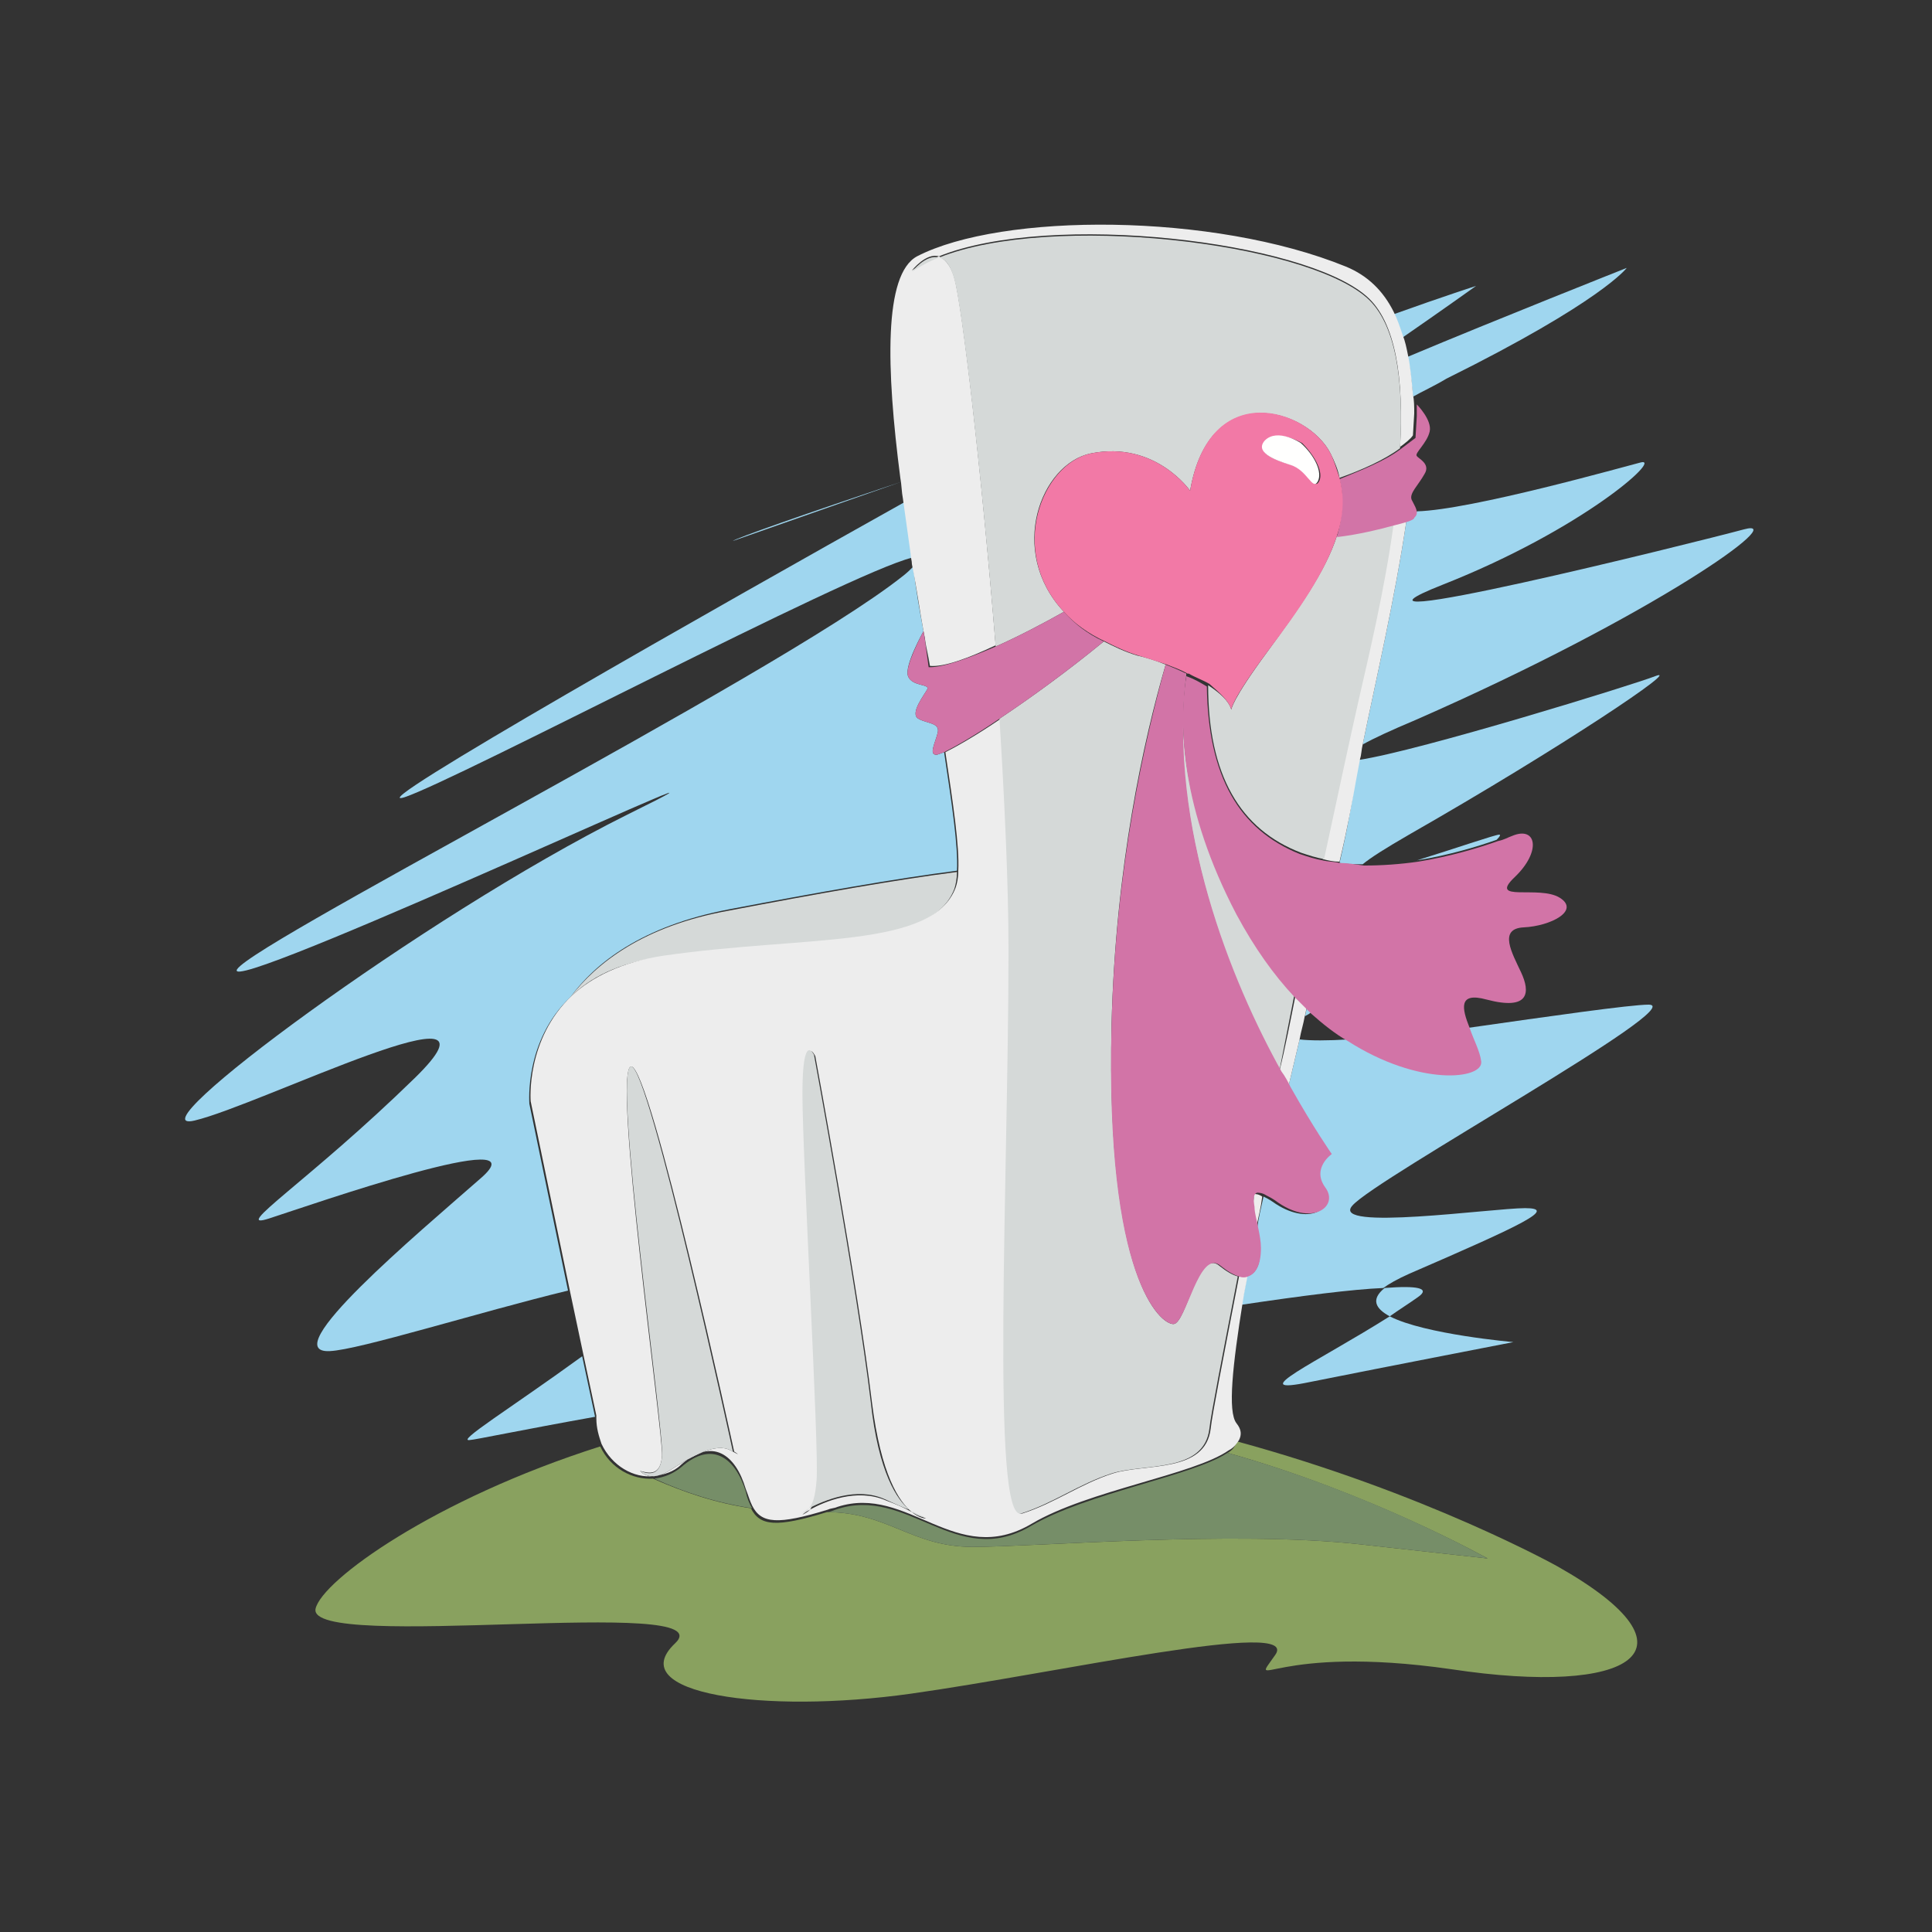 <?xml version="1.0" encoding="utf-8"?>
<!-- Generator: Adobe Illustrator 18.1.0, SVG Export Plug-In . SVG Version: 6.00 Build 0)  -->
<svg version="1.1" id="Layer_1" xmlns="http://www.w3.org/2000/svg" xmlns:xlink="http://www.w3.org/1999/xlink" x="0px" y="0px"
	 viewBox="0 0 150 150" enable-background="new 0 0 150 150" xml:space="preserve">
<rect x="0" y="0" width="150" height="150" fill="#333333" stroke="none"/>
<g>
	<path fill="none" d="M100.9,80.7c0.9,0.1,2.2,0.1,3.8,0c-0.9-0.6-1.9-1.3-2.8-2.1c-0.2,0.1-0.4,0.3-0.6,0.4
		C101.1,79.6,101,80.2,100.9,80.7z"/>
	<path fill="#9FD6EF" d="M31.4,61.9c4.2-1.4,34.5-17.4,39.4-18.6c-0.2-1.5-0.4-2.9-0.6-4.3C55.9,47,27.5,63.1,31.4,61.9z"/>
	<path fill="#9FD6EF" d="M56.9,42l13.1-4.6c0,0,0,0,0,0C62.5,39.9,57.1,41.8,56.9,42z"/>
	<path fill="#9FD6EF" d="M114.6,22.2c0,0-2.5,0.8-6.4,2.2c0.3,0.5,0.5,1.1,0.7,1.8C111.8,24.2,114.6,22.2,114.6,22.2z"/>
	<path fill="#9FD6EF" d="M72.2,51.8c-0.1-0.7-0.3-1.5-0.4-2.2L72.2,51.8C72.2,51.8,72.2,51.8,72.2,51.8z"/>
	<path fill="#9FD6EF" d="M112.3,29.4c12.1-6,14-8.6,14-8.6s-10.1,4-17,6.9c0.2,1,0.3,2,0.4,3.1C110.4,30.4,111.3,30,112.3,29.4z"/>
	<path fill="#9FD6EF" d="M107.9,102.2c0.7-0.5,1.5-1,2.2-1.5c1-0.7-0.1-0.9-2.6-0.7C106.4,100.9,106.8,101.6,107.9,102.2z"/>
	<path fill="#9FD6EF" d="M44.3,77.4c1.9-2.6,5.5-5.5,12.3-6.8c6.8-1.3,13-2.4,17.7-3c0.1-1.9-0.4-5.2-1-9.2
		c-0.3,0.1-0.5,0.2-0.6,0.2c-0.6,0-0.1-0.9,0.1-1.7c0.2-0.8-0.8-0.7-1.5-1.1c-0.7-0.4,0.5-1.9,0.7-2.3c0.2-0.4-1.2-0.2-1.5-1
		c-0.3-0.8,1.1-3.3,1.2-3.5c-0.3-1.6-0.6-3.3-0.8-5c-0.2,0.2-0.5,0.5-0.9,0.8c-9.9,7.8-52.8,29.6-51.6,30.6c1.2,1,46-19.9,30.2-12.1
		C32.8,71.2,10,88.2,15.1,87c5.1-1.2,25.3-11.3,17.1-3.3c-8.2,8-14.4,11.9-11.3,10.9c3.1-1,21.4-7.4,16.4-3.1
		c-4.9,4.3-16,13.6-11.7,13.4c2.3-0.1,11.5-3,18.5-4.7l-3-14.5C41.1,85.6,40.7,80.8,44.3,77.4z"/>
	<path fill="#9FD6EF" d="M101.7,107.3c6-1.2,15.8-3.1,15.8-3.1s-6.9-0.6-9.6-2C102.2,105.8,96.4,108.4,101.7,107.3z"/>
	<path fill="#9FD6EF" d="M109.2,40.4c-0.9,6.1-2.4,12.5-3.4,17.4c0.9-0.5,2.2-1.1,4.1-1.9c18.7-8.2,29.2-15.8,25.5-14.8
		c-3.7,1-34.3,8.6-23.4,4.3c10.9-4.3,17.1-9.9,15.4-9.5c-1.2,0.3-13.2,3.7-17.4,3.8c0,0.1-0.1,0.2-0.2,0.4
		C109.7,40.2,109.5,40.3,109.2,40.4z"/>
	<path fill="#9FD6EF" d="M116.4,64.8c-0.3,0-3.5,1.1-6.4,2c2.5-0.4,4.8-1.1,6.2-1.6C116.5,64.9,116.5,64.8,116.4,64.8z"/>
	<path fill="#9FD6EF" d="M36.5,111.8c0.3,0,4.1-0.8,9.7-1.8l-1-4.7C39.7,109.3,35.3,112,36.5,111.8z"/>
	<path fill="#9FD6EF" d="M104.7,80.7c-1.6,0.1-3,0.1-3.8,0c-0.3,1.3-0.6,2.5-0.9,3.8c1.8,3.3,3.2,5.2,3.2,5.2s-1.6,1.1-0.5,2.6
		c1.1,1.5-1.1,3-3.9,1c-0.3-0.2-0.5-0.3-0.7-0.4c-0.2,0.9-0.4,1.7-0.5,2.5c0.1,0.5,0.2,1,0.2,1.5c0.1,1.3-0.3,2-1,2.2
		c-0.1,0.8-0.3,1.5-0.4,2.2c4.7-0.7,8.6-1.2,11-1.3c0.4-0.3,1.1-0.7,2-1.1c9-3.9,11.5-5.1,9-5.1c-2.5,0-15.2,1.8-13.4-0.2
		c1.8-2.1,26.3-15.6,23-15.6c-1.4,0-7.7,0.9-14,1.8c0.3,0.9,0.8,1.9,0.9,2.6C115.3,83.7,110.3,84.3,104.7,80.7z"/>
	<path fill="#9FD6EF" d="M101.9,78.5c-0.1-0.1-0.3-0.3-0.4-0.4c-0.1,0.3-0.1,0.6-0.2,0.8C101.5,78.8,101.7,78.7,101.9,78.5z"/>
	<path fill="#9FD6EF" d="M104,67c0.6,0.1,1.2,0.1,1.8,0.1c0.6-0.5,1.7-1.2,3.6-2.3c11.9-6.8,21.4-13.2,19.1-12.3
		c-1.5,0.6-18.3,5.8-23,6.5c-0.1,0.6-0.2,1.1-0.3,1.6C105,62.2,104.6,64.4,104,67z"/>
	<path fill="#D5D9D8" d="M44.3,77.4c1.5-1.5,3.8-2.7,7.1-3.1c11.1-1.6,20.9-0.5,22.7-5.3c0.1-0.3,0.2-0.8,0.2-1.3
		c-4.7,0.6-10.9,1.7-17.7,3C49.9,71.9,46.3,74.8,44.3,77.4z"/>
	<path fill="#89A15F" d="M95.3,112.8c11.1,3.1,20.2,8.2,20.2,8.2s0,0-9.9-1.1c-9.9-1.1-25.1,0.2-30.1,0.2c-4.7,0-6.6-2.7-11.3-2.7
		c-3.9,1.2-5.2,1.1-5.9-0.3c-2.7-0.4-5.1-1.2-7.6-2.3c-1.6,0.1-3.3-0.8-4.1-2.5c-12.9,4.1-21.6,10.4-22.1,12.6
		c-0.7,3.4,32-1.1,27.9,2.7c-4.1,3.9,6.9,5.5,18.3,3.9c11.4-1.6,30.4-5.9,28.3-3c-2.1,3-0.2-0.9,13.7,1.1c13.9,2.1,19.9-1.4,8.2-8
		c0,0-10.2-5.7-24.9-9.7C95.9,112.3,95.7,112.6,95.3,112.8z"/>
	<path fill="#768E68" d="M75.5,120.1c4.9,0,20.2-1.3,30.1-0.2c9.9,1.1,9.9,1.1,9.9,1.1s-9-5.1-20.2-8.2c-2.7,1.8-10.9,3.1-15.3,5.7
		c-5.8,3.4-9.5-3.2-15.1-1.3c-0.3,0.1-0.5,0.2-0.7,0.2C68.9,117.4,70.8,120.1,75.5,120.1z"/>
	<path fill="#768E68" d="M57.9,115.8c-0.8-2.6-2.6-4-5-1.9c-0.6,0.5-1.3,0.8-2.1,0.9c2.4,1.1,4.9,1.9,7.6,2.3
		C58.2,116.8,58,116.3,57.9,115.8z"/>
	<path fill="#EDEDED" d="M99.3,83.3c0.2,0.4,0.4,0.8,0.7,1.2c0.3-1.3,0.6-2.5,0.9-3.8c0.1-0.6,0.3-1.2,0.4-1.8
		c0.1-0.3,0.1-0.6,0.2-0.8c-0.3-0.3-0.6-0.6-0.9-0.9C100.2,79.2,99.8,81.3,99.3,83.3z"/>
	<path fill="#EDEDED" d="M71.7,49l0.1,0.5c0.1,0.8,0.3,1.5,0.4,2.2c1.1,0.1,3-0.6,5.1-1.6c-1.1-13.6-2.6-26.4-3.2-28.5
		c-0.3-1.1-0.8-1.5-1.2-1.7c-0.8,0.3-1.5,0.7-2.1,1.1c0,0,1.1-1.4,2.1-1.1c8.7-3.5,28.3-1.2,33.2,3.1c2.3,2,2.9,6.5,2.6,11.7
		c0.4-0.3,0.8-0.6,1-0.9l0.1-1.7c0-0.5,0-1-0.1-1.5c-0.1-1.1-0.2-2.2-0.4-3.1c-0.1-0.5-0.2-1-0.4-1.5c-0.2-0.6-0.4-1.2-0.7-1.8
		c-0.8-1.6-2-2.8-3.7-3.5c-10.3-4.2-26.7-4.2-33.3-0.8c-2.6,1.4-2.4,8.7-1.3,17.2c0,0,0,0,0,0c0.1,0.5,0.1,1.1,0.2,1.6
		c0.2,1.4,0.4,2.9,0.6,4.3c0,0.3,0.1,0.5,0.1,0.8C71.2,45.8,71.4,47.4,71.7,49C71.7,49.1,71.7,49,71.7,49z"/>
	<path fill="#EDEDED" d="M97.2,93.7c0.1,0.5,0.2,1.1,0.3,1.7c0.2-0.8,0.4-1.7,0.5-2.5c-0.3-0.2-0.5-0.2-0.7-0.2
		C97.4,93,97.3,93.4,97.2,93.7z"/>
	<path fill="#EDEDED" d="M96.2,99.1c-1.2,6.2-2.1,10.8-2.2,11.8c-0.4,3.5-5.1,2.7-7.6,3.5c-2.5,0.8-4.5,2.3-7,3.1
		c-2.5,0.8-1-26.3-1-43.7c0-5.2-0.3-11.5-0.7-18c-1.9,1.3-3.5,2.2-4.3,2.6c0.6,4,1.1,7.3,1,9.2c0,0.6-0.1,1-0.2,1.3
		c-1.8,4.8-11.6,3.7-22.7,5.3c-3.3,0.5-5.6,1.7-7.1,3.1c-3.6,3.4-3.2,8.2-3.2,8.2l3,14.5l1.1,5.2l1,4.7l0,0.2c0,0.8,0.2,1.4,0.4,2
		c0.8,1.7,2.5,2.7,4.1,2.5c0.7-0.1,1.5-0.3,2.1-0.9c2.4-2.1,4.2-0.8,5,1.9c0.2,0.5,0.3,0.9,0.5,1.3c0.7,1.4,2,1.5,5.9,0.3
		c0.2-0.1,0.5-0.1,0.7-0.2c5.5-1.8,9.2,4.8,15.1,1.3c4.4-2.6,12.6-3.8,15.3-5.7c0.4-0.2,0.6-0.5,0.8-0.8c0.2-0.4,0.2-0.8-0.2-1.3
		c-0.7-0.9-0.3-4.5,0.5-9.5c0.1-0.7,0.3-1.5,0.4-2.2C96.6,99.2,96.4,99.1,96.2,99.1z M56.7,112.6c-1.1-0.6-2.9,0.4-4.6,1.5
		c-1.7,1.1-2.4,0.1-2.4,0.1c0.7,0.2,1.6,0.4,1.7-1.2c0.1-1.6-3.9-30-2.4-30.2c1.5-0.1,8,29.9,8,29.9S57.8,113.2,56.7,112.6z
		 M68.8,116.5c-2.3-1-4.8,0.1-5.9,0.7c-0.2,0.2-0.4,0.3-0.6,0.4c0,0,0.2-0.2,0.6-0.4c0.2-0.3,0.4-0.8,0.6-2.2c0.2-2.4-1.1-25-1.1-30
		s0.9-3,0.9-3s3.3,17.8,4.4,26.9c0.7,5.6,2.1,7.7,3.1,8.5c1.1,0.5,1.1,0.5,1.1,0.5s-0.5,0-1.1-0.5C70.3,117.1,69.6,116.8,68.8,116.5
		z"/>
	<path fill="#EDEDED" d="M109.2,40.4c-0.3,0.1-0.6,0.2-1.1,0.3c-0.7,5-1.8,10.1-2.7,13.6c-0.5,2.2-1.5,6.8-2.7,12.4
		c0.4,0.1,0.8,0.2,1.3,0.2c0.6-2.5,1-4.7,1.3-6.4c0.1-0.5,0.2-1.1,0.3-1.6c0.1-0.3,0.1-0.7,0.2-1.1
		C106.8,52.9,108.3,46.5,109.2,40.4z"/>
	<path fill="#D5D9D8" d="M70.8,21.1c0.6-0.4,1.3-0.8,2.1-1.1C71.9,19.7,70.8,21.1,70.8,21.1z"/>
	<path fill="#D5D9D8" d="M84.7,35.2c5-1,7.7,2.9,7.7,2.9c1.5-8.7,9.1-6.4,10.9-2.9c0.3,0.6,0.6,1.3,0.7,1.9c1.7-0.6,3.5-1.4,4.7-2.3
		c0.3-5.2-0.3-9.7-2.6-11.7c-4.9-4.3-24.5-6.6-33.2-3.1c0.5,0.1,0.9,0.6,1.2,1.7c0.6,2.2,2.1,14.9,3.2,28.5c1.8-0.8,3.7-1.8,5.3-2.7
		C78.2,42.8,80.8,36,84.7,35.2z"/>
	<path fill="#D5D9D8" d="M97.2,93.7c0.1-0.4,0.1-0.7,0.2-1.1C97.1,92.7,97.1,93.1,97.2,93.7z"/>
	<path fill="#D5D9D8" d="M91.1,102.8c-1,0-5.2-3.4-4.8-23.2c0.3-12.3,2.5-22.2,4.2-28c-1.2-0.5-2.2-0.7-2.2-0.7
		c-1-0.3-1.8-0.7-2.6-1.1c-2.8,2.3-5.7,4.4-8.1,6c0.4,6.5,0.7,12.9,0.7,18c0,17.4-1.4,44.5,1,43.7c2.5-0.8,4.5-2.3,7-3.1
		c2.5-0.8,7.2,0,7.6-3.5c0.1-1,1-5.6,2.2-11.8c-0.4-0.1-0.9-0.4-1.4-0.8C93,96.8,92.1,102.8,91.1,102.8z"/>
	<path fill="#D5D9D8" d="M99.3,83.3c0.4-2,0.8-4.1,1.2-6.1c-1.6-1.7-3.1-3.8-4.5-6.4c-4.3-8.2-4.5-14.6-3.9-18.5c0,0-0.1,0-0.1,0
		C90.7,64.2,95.6,76.2,99.3,83.3z"/>
	<path fill="#D5D9D8" d="M98.4,50.6c-2.8,3.8-2.8,4.5-2.8,4.5c-0.2-0.7-0.9-1.3-1.8-1.9c0,7,2.5,11.2,7.2,13
		c0.6,0.2,1.2,0.4,1.8,0.5c1.2-5.6,2.2-10.2,2.7-12.4c0.8-3.5,2-8.5,2.7-13.6c-1.1,0.3-2.7,0.6-4.4,0.9
		C102.9,44.4,100.8,47.3,98.4,50.6z"/>
	<path fill="#D274A7" d="M82.6,47.5c-1.6,0.9-3.5,1.9-5.3,2.7c-2.1,0.9-4,1.6-5.1,1.6c0,0,0,0-0.1,0l-0.3-2.2L71.7,49c0,0,0,0,0,0
		c-0.1,0.2-1.5,2.8-1.2,3.5c0.3,0.8,1.7,0.6,1.5,1c-0.2,0.4-1.4,1.9-0.7,2.3c0.7,0.4,1.7,0.3,1.5,1.1c-0.2,0.8-0.7,1.7-0.1,1.7
		c0.1,0,0.3-0.1,0.6-0.2c0.8-0.4,2.4-1.3,4.3-2.6c2.4-1.6,5.3-3.7,8.1-6C84.4,49.2,83.4,48.4,82.6,47.5z"/>
	<path fill="#D274A7" d="M108.7,34.9c-1.2,0.9-3,1.6-4.7,2.3c0.4,1.5,0.2,3-0.2,4.5c1.7-0.2,3.3-0.6,4.4-0.9
		c0.4-0.1,0.8-0.2,1.1-0.3c0.3-0.1,0.5-0.2,0.5-0.3c0.1-0.1,0.2-0.2,0.2-0.4c0-0.3-0.2-0.6-0.4-1c-0.2-0.5,0.5-1.1,1-2
		c0.5-0.8-0.5-1.2-0.6-1.4c-0.2-0.2,0.8-1,1-1.9c0.2-0.9-1-2.1-1-2.1l0,0.9l-0.1,1.7C109.5,34.3,109.1,34.6,108.7,34.9z"/>
	<path fill="#D274A7" d="M92.1,52.3c-0.6-0.3-1.1-0.5-1.6-0.7c-1.6,5.8-3.9,15.7-4.2,28c-0.5,19.7,3.8,23.2,4.8,23.2
		c1,0,2-6,3.7-4.5c0.5,0.4,1,0.7,1.4,0.8c0.2,0.1,0.5,0.1,0.7,0c0.6-0.2,1-0.9,1-2.2c0-0.5-0.1-1-0.2-1.5c-0.1-0.6-0.3-1.2-0.3-1.7
		c-0.1-0.6-0.1-1,0.2-1.1c0.1,0,0.4,0,0.7,0.2c0.2,0.1,0.4,0.2,0.7,0.4c2.8,2.1,5,0.5,3.9-1c-1.1-1.5,0.5-2.6,0.5-2.6
		s-1.4-2-3.2-5.2c-0.2-0.4-0.4-0.8-0.7-1.2C95.6,76.2,90.7,64.2,92.1,52.3z"/>
	<path fill="#D274A7" d="M104,67c-0.4-0.1-0.9-0.1-1.3-0.2c-0.6-0.1-1.2-0.3-1.8-0.5c-4.7-1.9-7.1-6-7.2-13c-0.5-0.3-1-0.6-1.6-0.8
		c-0.6,3.9-0.4,10.3,3.9,18.5c1.4,2.6,2.9,4.7,4.5,6.4c0.3,0.3,0.6,0.6,0.9,0.9c0.1,0.1,0.3,0.3,0.4,0.4c0.9,0.8,1.9,1.6,2.8,2.1
		c5.6,3.6,10.6,3,10.4,1.6c-0.1-0.8-0.6-1.7-0.9-2.6c-0.6-1.5-0.9-2.8,1.3-2.2c3.4,0.9,3.4-0.6,2.7-2.1c-0.7-1.5-1.8-3.4,0.2-3.5
		c2.1-0.1,4.4-1.3,2.8-2.3c-1.6-1-5.6,0.4-3.5-1.6c2.1-2,1.7-4-0.2-3.2c-0.3,0.1-0.6,0.3-1.1,0.4c-1.4,0.5-3.7,1.2-6.2,1.6
		c-1.4,0.2-2.8,0.3-4.2,0.3C105.2,67.1,104.6,67,104,67z"/>
	<path fill="#F279A6" d="M95.6,55.1c0,0-0.1-0.6,2.8-4.5c2.5-3.3,4.5-6.2,5.4-9c0.5-1.5,0.6-3,0.2-4.5c-0.2-0.6-0.4-1.3-0.7-1.9
		c-1.8-3.5-9.4-5.9-10.9,2.9c0,0-2.7-3.9-7.7-2.9c-3.8,0.8-6.5,7.6-2.1,12.3c0.8,0.9,1.9,1.7,3.2,2.3c0.8,0.4,1.6,0.8,2.6,1.1
		c0,0,1,0.3,2.2,0.7c0.5,0.2,1.1,0.4,1.6,0.7c0,0,0.1,0,0.1,0c0.5,0.3,1.1,0.5,1.6,0.8C94.7,53.8,95.4,54.4,95.6,55.1z M98.3,34.2
		c0.9-0.9,2.8,0.2,2.8,0.2c1,1,1.7,2.3,1.3,3c-0.4,0.7-0.9-0.9-2.1-1.3C98.9,35.7,97.4,35.1,98.3,34.2z"/>
	<path fill="#D5D9D8" d="M49,82.8c-1.5,0.1,2.6,28.6,2.4,30.2c-0.1,1.6-1,1.5-1.7,1.2c0,0,0.7,1,2.4-0.1c1.7-1.1,3.5-2.1,4.6-1.5
		c1.1,0.6,0.2,0.1,0.2,0.1S50.4,82.7,49,82.8z"/>
	<path fill="#D5D9D8" d="M62.2,117.5c0.2-0.1,0.4-0.1,0.6-0.4C62.4,117.4,62.2,117.5,62.2,117.5z"/>
	<path fill="#D5D9D8" d="M67.6,108.8c-1.1-9.1-4.4-26.9-4.4-26.9s-0.9-1.9-0.9,3s1.3,27.6,1.1,30c-0.1,1.3-0.3,1.9-0.6,2.2
		c1.2-0.6,3.7-1.7,5.9-0.7c0.9,0.4,1.5,0.7,1.9,0.8C69.7,116.5,68.2,114.4,67.6,108.8z"/>
	<path fill="#D5D9D8" d="M70.7,117.3c0.6,0.5,1.1,0.5,1.1,0.5S71.8,117.8,70.7,117.3z"/>
	<path fill="#FFFFFE" d="M100.2,36.1c1.3,0.4,1.7,2,2.1,1.3c0.4-0.7-0.2-2-1.3-3c0,0-1.8-1.2-2.8-0.2
		C97.4,35.1,98.9,35.7,100.2,36.1z"/>
</g>
</svg>
